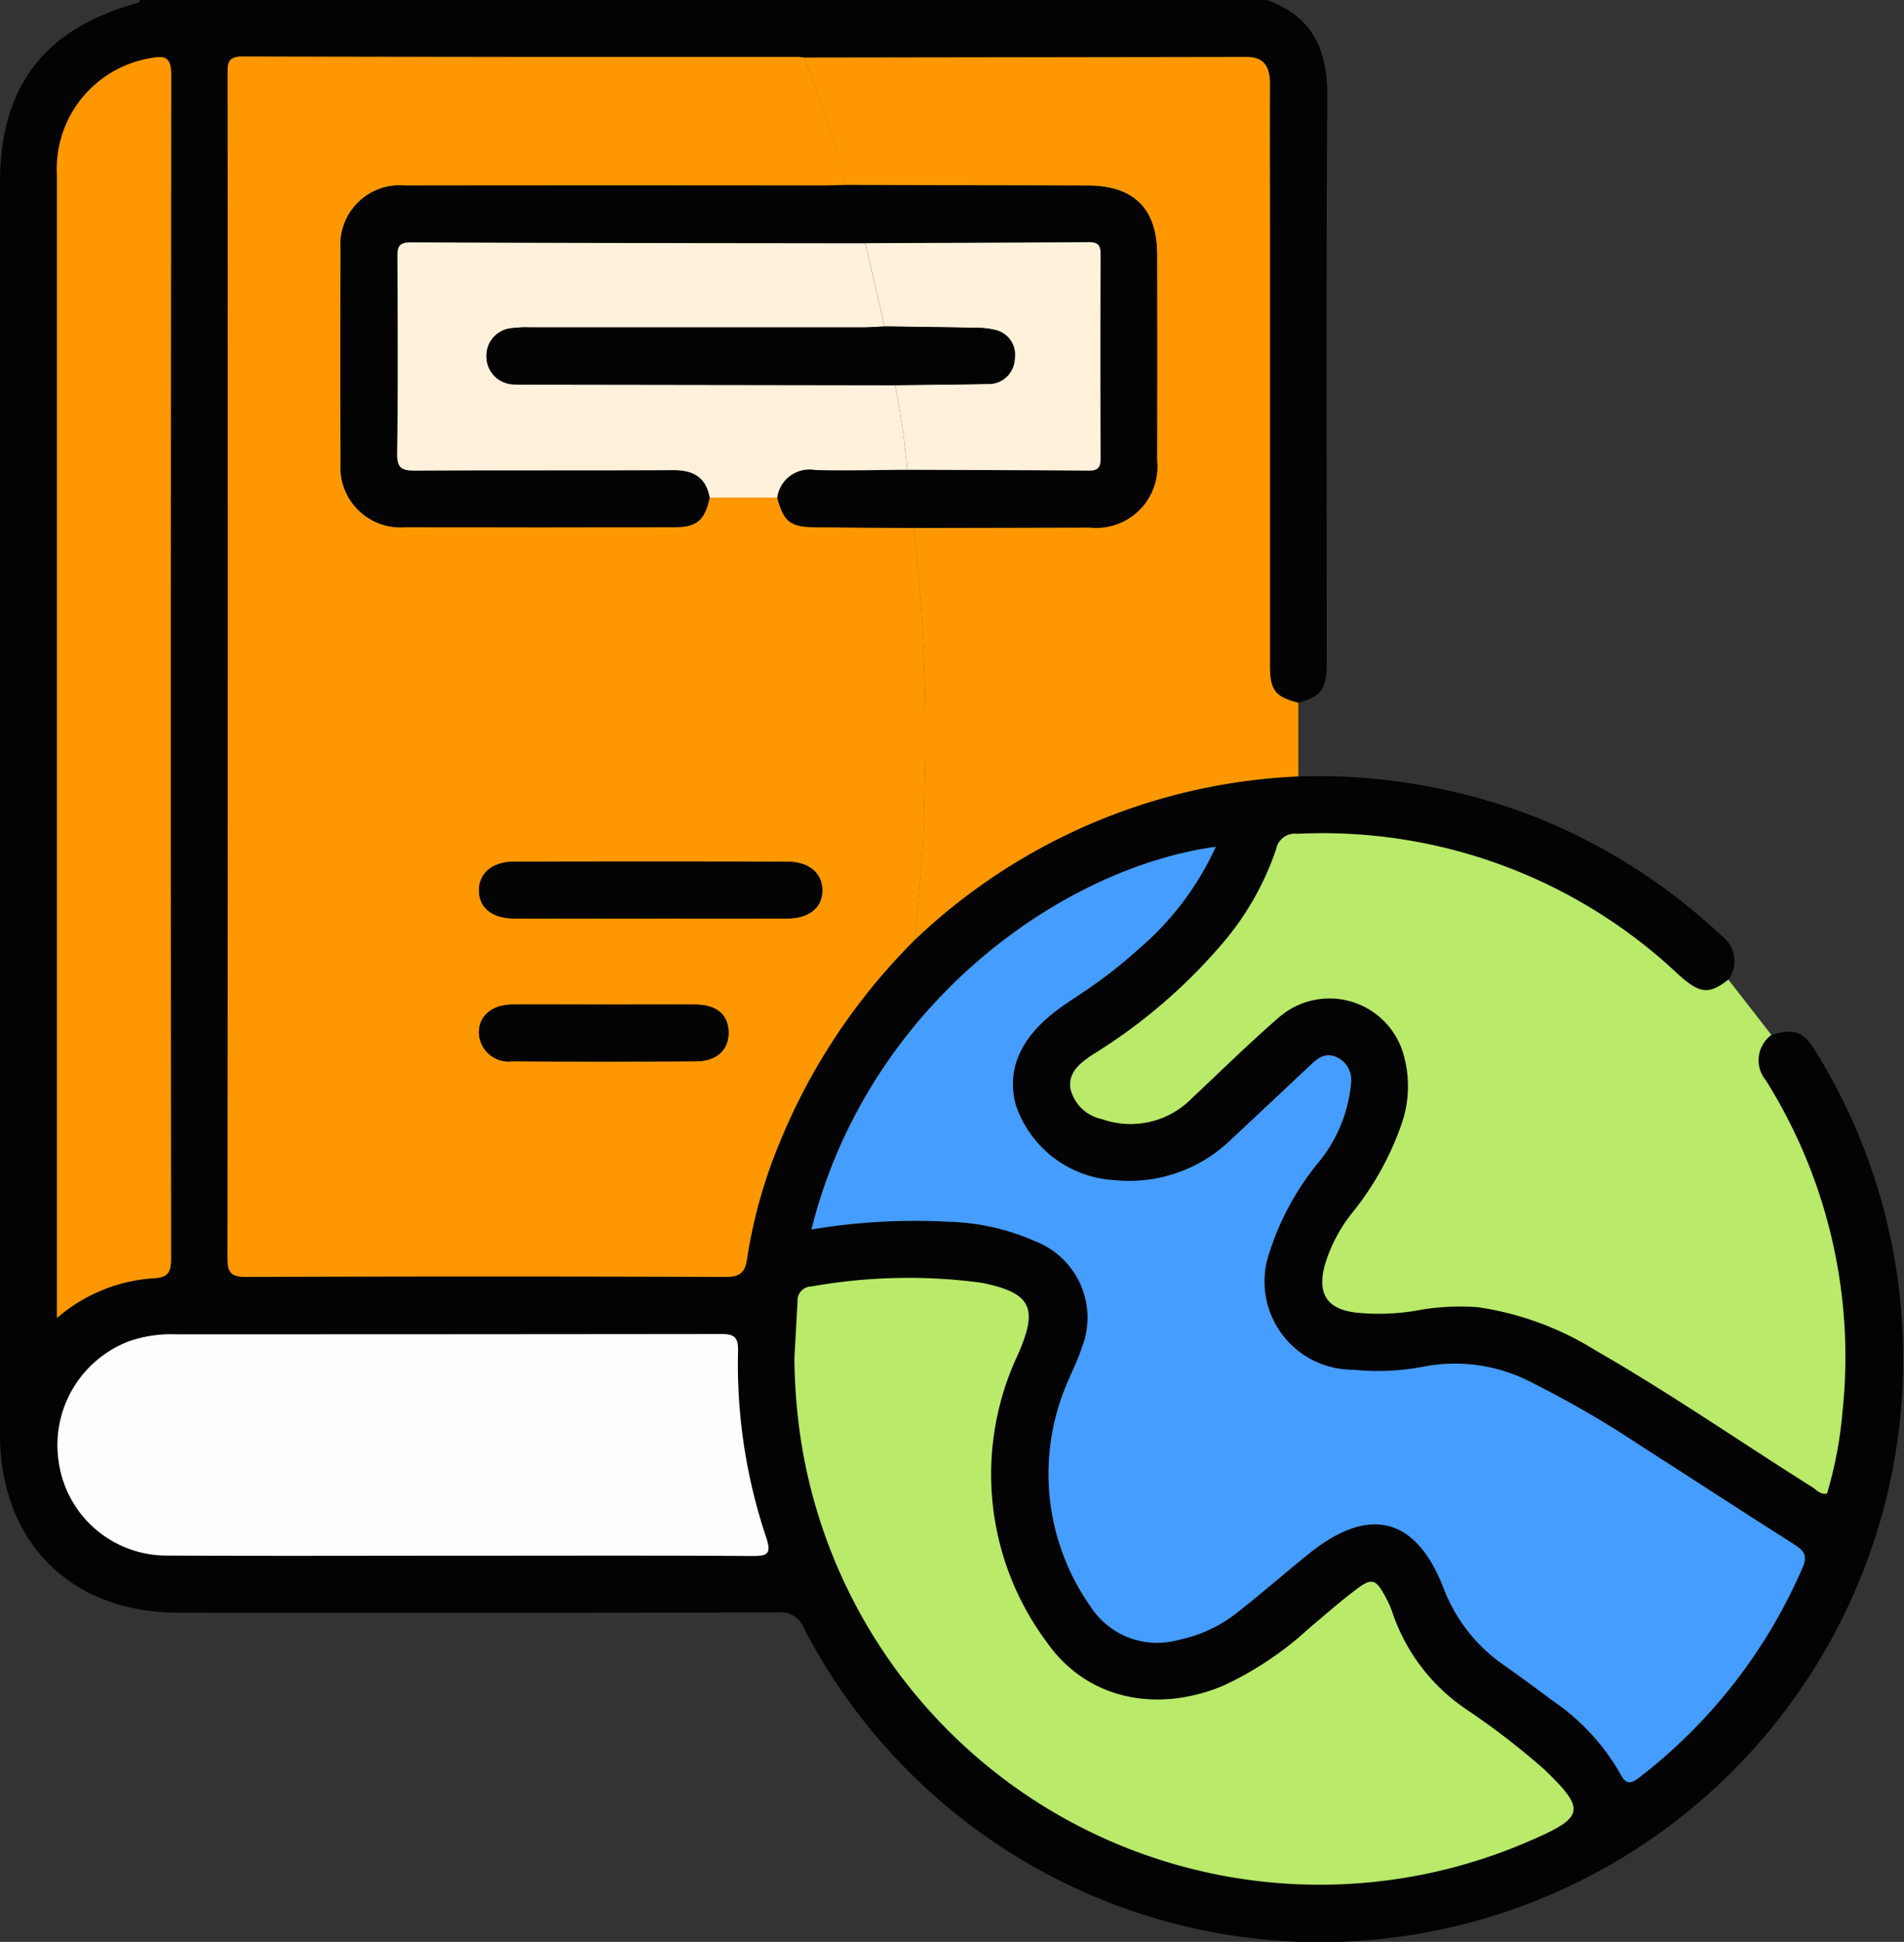 <svg xmlns="http://www.w3.org/2000/svg" width="88.275" height="90" viewBox="0 0 88.275 90">
  <rect x="0" y="0" width="88.275" height="90" fill="#333333" stroke="none"/>
  <g id="Grupo_110675" data-name="Grupo 110675" transform="translate(597.255 -1397.016)">
    <path id="Trazado_170285" data-name="Trazado 170285" d="M-537.06,1433a27.846,27.846,0,0,1,11.213,1.971,27.393,27.393,0,0,1,8.414,5.421,1.45,1.45,0,0,1,.307,2.027c-.906.71-1.331.66-2.341-.257a24.031,24.031,0,0,0-17.642-6.5.884.884,0,0,0-.985.718,13.273,13.273,0,0,1-2.341,4.19,25.471,25.471,0,0,1-6.154,5.319c-.569.373-1.167.819-1.035,1.6a1.885,1.885,0,0,0,1.451,1.392,3.981,3.981,0,0,0,4.208-1c1.327-1.24,2.62-2.519,3.992-3.706a3.571,3.571,0,0,1,5.766,1.637,5.353,5.353,0,0,1-.092,3.365,13.674,13.674,0,0,1-2.257,4.04,7.12,7.12,0,0,0-1.291,2.474c-.341,1.331.143,2.017,1.512,2.165a10.479,10.479,0,0,0,2.714-.092,10.854,10.854,0,0,1,2.882-.164,14.159,14.159,0,0,1,5.474,2.014c3.43,1.966,6.68,4.217,10.022,6.321.205.129.377.368.691.3a18.8,18.8,0,0,0,.715-3.79,24.084,24.084,0,0,0-3.554-15.359,1.459,1.459,0,0,1,.259-2.105c1.091-.311,1.465-.174,2.049.754a27.035,27.035,0,0,1-17.831,40.8A26.956,26.956,0,0,1-560,1472.448a1.142,1.142,0,0,0-1.21-.7q-13.885.024-27.771.01c-5.012,0-8.277-3.28-8.278-8.308q0-28.957,0-57.913c0-4.523,2.044-7.195,6.414-8.393.04-.011.062-.086.092-.132h52.219c2.112.75,2.83,2.283,2.815,4.466-.059,8.759-.024,17.519-.026,26.278,0,1.206-.245,1.536-1.321,1.828-1.074-.274-1.314-.578-1.315-1.724q0-10.313,0-20.626c0-2.106-.006-4.213,0-6.319,0-.748-.227-1.266-1.082-1.265l-20.536.03a2.5,2.5,0,0,0-.262-.027c-8.582,0-17.165.007-25.747-.021-.717,0-.7.321-.7.839q.013,27.416-.006,54.832c0,.661.131.894.852.891q11.116-.042,22.232,0c.672,0,.916-.2,1.005-.848a23.116,23.116,0,0,1,1.481-5.308,28.357,28.357,0,0,1,6.269-9.435A27.512,27.512,0,0,1-537.06,1433Zm-22.573,21a29.109,29.109,0,0,1,6.291-.363,10.713,10.713,0,0,1,4.087.908,3.8,3.8,0,0,1,2.155,4.941c-.158.5-.4.972-.6,1.456a10.671,10.671,0,0,0,1,10.522,3.673,3.673,0,0,0,4.084,1.556,6.46,6.46,0,0,0,2.755-1.294c1.13-.883,2.207-1.833,3.327-2.729,2.755-2.2,4.93-1.676,6.206,1.622a7.651,7.651,0,0,0,2.821,3.587q1.11.788,2.2,1.607a10.218,10.218,0,0,1,3.152,3.373c.29.566.494.529.942.18a24.562,24.562,0,0,0,7.519-9.673c.255-.58.081-.808-.383-1.1-2.373-1.5-4.724-3.042-7.091-4.555a48.119,48.119,0,0,0-5.081-2.949,7.668,7.668,0,0,0-5.026-.727,11.083,11.083,0,0,1-3.237.139,4.092,4.092,0,0,1-3.88-5.468,12.625,12.625,0,0,1,2.2-4.063,6.737,6.737,0,0,0,1.573-3.741,1.154,1.154,0,0,0-.674-1.218c-.5-.22-.841.029-1.174.342-1.239,1.162-2.474,2.329-3.718,3.485a6.77,6.77,0,0,1-5.382,1.879,5.132,5.132,0,0,1-4.6-3.5c-.458-1.764.314-3.315,2.328-4.677q.327-.221.656-.44a21.964,21.964,0,0,0,2.709-2.091,13.692,13.692,0,0,0,3.585-4.744C-548.071,1437.244-557.042,1443.639-559.633,1454Zm-.79,5.951a26.9,26.9,0,0,0,.306,3.853,24.344,24.344,0,0,0,33.88,18.5c2.443-1.059,2.508-1.417.554-3.289a35.334,35.334,0,0,0-3.546-2.733,8.805,8.805,0,0,1-3.468-4.509,4.088,4.088,0,0,0-.319-.72c-.457-.859-.628-.919-1.386-.343s-1.451,1.185-2.167,1.79a15.471,15.471,0,0,1-4,2.667c-3.111,1.288-6.343.591-8.173-2.052a13.02,13.02,0,0,1-1.316-13.32c.926-2.117.652-2.828-1.621-3.3-.114-.024-.232-.032-.348-.05a25.483,25.483,0,0,0-7.608.209.643.643,0,0,0-.643.674C-560.319,1458.192-560.374,1459.069-560.423,1459.946Zm-15.608,9.171c4.538,0,9.076-.015,13.613.015.731,0,.955-.064.682-.873a25.18,25.18,0,0,1-1.3-8.628c.013-.618-.156-.784-.771-.783q-12.647.029-25.295.014a5.966,5.966,0,0,0-2.156.316,5.151,5.151,0,0,0-3.272,5.6,5.051,5.051,0,0,0,4.975,4.335C-585.048,1469.134-580.54,1469.116-576.031,1469.117Zm-18.585-11.017a7.629,7.629,0,0,1,4.448-1.84c.718-.019.846-.288.845-.938q-.024-27.425.007-54.851c0-.853-.336-.877-.979-.755a5.2,5.2,0,0,0-4.32,5.391q0,26.063,0,52.126Z" transform="translate(0 0)" fill="#020302"/>
    <path id="Trazado_170286" data-name="Trazado 170286" d="M-353.6,1570.746a1.459,1.459,0,0,0-.259,2.105,24.084,24.084,0,0,1,3.554,15.359,18.8,18.8,0,0,1-.715,3.789c-.314.066-.485-.173-.691-.3-3.342-2.1-6.592-4.355-10.022-6.321a14.163,14.163,0,0,0-5.474-2.014,10.859,10.859,0,0,0-2.882.164,10.467,10.467,0,0,1-2.714.092c-1.369-.148-1.853-.834-1.512-2.165a7.12,7.12,0,0,1,1.291-2.474,13.673,13.673,0,0,0,2.257-4.04,5.353,5.353,0,0,0,.092-3.364,3.571,3.571,0,0,0-5.766-1.637c-1.372,1.187-2.666,2.466-3.992,3.706a3.981,3.981,0,0,1-4.208,1,1.885,1.885,0,0,1-1.451-1.392c-.132-.778.466-1.223,1.035-1.6a25.477,25.477,0,0,0,6.154-5.319,13.276,13.276,0,0,0,2.341-4.191.884.884,0,0,1,.985-.718,24.032,24.032,0,0,1,17.642,6.5c1.01.917,1.435.967,2.341.257Z" transform="translate(-161.528 -125.765)" fill="#b9ea69"/>
    <path id="Trazado_170287" data-name="Trazado 170287" d="M-438.675,1408.275l20.536-.03c.855,0,1.085.517,1.082,1.265-.009,2.106,0,4.213,0,6.319q0,10.313,0,20.626c0,1.146.241,1.45,1.315,1.724q0,1.705,0,3.411a27.511,27.511,0,0,0-17.812,7.607,69.119,69.119,0,0,0,.486-7.234,84.781,84.781,0,0,0-.5-11.888q4.081-.014,8.163-.029a2.83,2.83,0,0,0,3.11-3.1q.011-4.784,0-9.569c0-2.1-1.082-3.166-3.2-3.172l-11.235-.031A47.649,47.649,0,0,0-438.675,1408.275Z" transform="translate(-121.318 -8.59)" fill="#ff9800"/>
    <path id="Trazado_170288" data-name="Trazado 170288" d="M-520.55,1430.013a84.775,84.775,0,0,1,.5,11.888,69.15,69.15,0,0,1-.486,7.234,28.357,28.357,0,0,0-6.268,9.435,23.115,23.115,0,0,0-1.481,5.308c-.089.645-.334.851-1.005.848q-11.116-.04-22.232,0c-.72,0-.852-.23-.852-.891q.025-27.416.006-54.832c0-.518-.015-.841.7-.839,8.582.028,17.165.019,25.747.021a2.5,2.5,0,0,1,.262.027,47.664,47.664,0,0,1,1.953,5.9c-.351.01-.7.029-1.052.029q-9.7,0-19.4,0a2.744,2.744,0,0,0-2.968,2.949q-.021,4.96,0,9.921a2.781,2.781,0,0,0,2.97,2.961q6.234.02,12.467,0c1.085,0,1.435-.3,1.674-1.38l3.13,0c.3,1.128.609,1.369,1.779,1.377Q-522.83,1430-520.55,1430.013Zm-12.283,18.1c2.138,0,4.276,0,6.413,0,1.015,0,1.633-.515,1.622-1.317s-.628-1.315-1.647-1.317q-6.326-.011-12.651,0c-1,0-1.628.541-1.622,1.342s.617,1.289,1.646,1.292C-536.992,1448.121-534.912,1448.116-532.833,1448.116Zm-2.037,3.99c-1.433,0-2.866-.009-4.3,0-.95.008-1.548.524-1.549,1.3a1.378,1.378,0,0,0,1.538,1.333q4.255.022,8.51,0c.964,0,1.522-.517,1.526-1.321,0-.819-.535-1.3-1.514-1.309C-532.062,1452.1-533.466,1452.106-534.87,1452.106Z" transform="translate(-34.332 -8.53)" fill="#ff9800"/>
    <path id="Trazado_170289" data-name="Trazado 170289" d="M-437.144,1581.772c2.591-10.357,11.562-16.751,18.745-17.734a13.691,13.691,0,0,1-3.585,4.744,21.948,21.948,0,0,1-2.709,2.091q-.329.218-.656.44c-2.014,1.363-2.786,2.914-2.328,4.677a5.132,5.132,0,0,0,4.6,3.5,6.771,6.771,0,0,0,5.382-1.879c1.245-1.156,2.479-2.323,3.718-3.485.333-.312.675-.561,1.173-.342a1.154,1.154,0,0,1,.674,1.218,6.737,6.737,0,0,1-1.573,3.741,12.627,12.627,0,0,0-2.2,4.064,4.092,4.092,0,0,0,3.88,5.468,11.088,11.088,0,0,0,3.237-.139,7.668,7.668,0,0,1,5.026.727,48.125,48.125,0,0,1,5.081,2.949c2.367,1.513,4.718,3.052,7.091,4.555.464.294.638.522.383,1.1a24.563,24.563,0,0,1-7.519,9.673c-.449.348-.652.386-.942-.18a10.219,10.219,0,0,0-3.152-3.373q-1.086-.821-2.2-1.607a7.649,7.649,0,0,1-2.821-3.587c-1.275-3.3-3.451-3.826-6.206-1.622-1.12.9-2.2,1.846-3.327,2.729a6.457,6.457,0,0,1-2.755,1.294,3.673,3.673,0,0,1-4.084-1.556,10.671,10.671,0,0,1-1-10.522c.205-.484.443-.957.6-1.456a3.8,3.8,0,0,0-2.155-4.941,10.711,10.711,0,0,0-4.087-.908A29.1,29.1,0,0,0-437.144,1581.772Z" transform="translate(-122.489 -127.776)" fill="#459dff"/>
    <path id="Trazado_170290" data-name="Trazado 170290" d="M-440.507,1652.737c.05-.877.1-1.754.146-2.631a.643.643,0,0,1,.643-.674,25.479,25.479,0,0,1,7.608-.209c.116.017.233.026.348.05,2.273.474,2.547,1.185,1.621,3.3a13.021,13.021,0,0,0,1.316,13.32c1.83,2.644,5.061,3.341,8.173,2.052a15.473,15.473,0,0,0,4-2.667c.715-.6,1.421-1.224,2.167-1.79s.929-.516,1.386.343a4.086,4.086,0,0,1,.319.72,8.806,8.806,0,0,0,3.468,4.509,35.342,35.342,0,0,1,3.546,2.733c1.954,1.871,1.889,2.229-.554,3.288a24.344,24.344,0,0,1-33.88-18.5A26.9,26.9,0,0,1-440.507,1652.737Z" transform="translate(-119.916 -192.791)" fill="#b9ea69"/>
    <path id="Trazado_170291" data-name="Trazado 170291" d="M-567.39,1670.428c-4.509,0-9.017.018-13.526-.008a5.05,5.05,0,0,1-4.975-4.335,5.15,5.15,0,0,1,3.272-5.6,5.964,5.964,0,0,1,2.156-.316q12.647,0,25.295-.014c.615,0,.783.165.771.783a25.181,25.181,0,0,0,1.3,8.629c.273.809.049.878-.682.873C-558.314,1670.413-562.852,1670.428-567.39,1670.428Z" transform="translate(-8.641 -201.311)" fill="#fefdfd"/>
    <path id="Trazado_170292" data-name="Trazado 170292" d="M-586.026,1466.713v-.867q0-26.063,0-52.126a5.2,5.2,0,0,1,4.32-5.391c.643-.123.98-.1.979.755q-.038,27.425-.007,54.851c0,.65-.127.919-.845.938A7.626,7.626,0,0,0-586.026,1466.713Z" transform="translate(-8.59 -8.614)" fill="#ff9800"/>
    <path id="Trazado_170293" data-name="Trazado 170293" d="M-503.5,1449.386q-2.28-.014-4.559-.029c-1.169-.008-1.478-.249-1.779-1.377a1.51,1.51,0,0,1,1.763-1.277c1.418.037,2.838,0,4.257-.011,2.807.011,5.615.016,8.422.042.427,0,.55-.15.548-.559q-.018-4.739,0-9.478c0-.416-.13-.556-.551-.553-3.45.027-6.9.035-10.352.049-7.025-.01-14.051-.01-21.076-.044-.633,0-.621.295-.62.745.011,3.015.031,6.031-.013,9.045-.01.708.246.793.855.789,3.981-.025,7.963,0,11.944-.022.926-.005,1.52.323,1.691,1.27-.24,1.078-.589,1.378-1.674,1.38q-6.234.008-12.467,0a2.781,2.781,0,0,1-2.97-2.961q-.022-4.96,0-9.921a2.743,2.743,0,0,1,2.967-2.949q9.7-.012,19.4,0c.351,0,.7-.019,1.052-.029l11.235.031c2.113.006,3.192,1.072,3.2,3.172q.007,4.785,0,9.569a2.83,2.83,0,0,1-3.11,3.1Q-499.417,1449.378-503.5,1449.386Z" transform="translate(-51.384 -27.903)" fill="#020302"/>
    <path id="Trazado_170294" data-name="Trazado 170294" d="M-495.25,1455.35c-1.419.008-2.839.048-4.257.011a1.51,1.51,0,0,0-1.763,1.277l-3.13,0c-.172-.946-.766-1.275-1.691-1.27-3.981.021-7.963,0-11.944.022-.609,0-.866-.081-.856-.79.044-3.015.024-6.03.013-9.045,0-.45-.013-.748.62-.745,7.025.034,14.051.034,21.075.044q.444,1.927.889,3.854c-.32.014-.641.041-.962.041q-7.726,0-15.453,0a5.436,5.436,0,0,0-.875.036,1.281,1.281,0,0,0-1.165,1.321,1.292,1.292,0,0,0,1.29,1.283c.291.024.585.012.877.013l16.768.025A30.953,30.953,0,0,1-495.25,1455.35Z" transform="translate(-59.951 -36.561)" fill="#fff1db"/>
    <path id="Trazado_170295" data-name="Trazado 170295" d="M-494.869,1569.587c-2.079,0-4.159,0-6.238,0-1.03,0-1.64-.491-1.646-1.292s.619-1.34,1.622-1.342q6.326-.013,12.651,0c1.018,0,1.636.514,1.647,1.317s-.607,1.313-1.622,1.317C-490.593,1569.592-492.731,1569.587-494.869,1569.587Z" transform="translate(-72.296 -130.001)" fill="#020302"/>
    <path id="Trazado_170296" data-name="Trazado 170296" d="M-496.906,1595.155c1.4,0,2.807-.01,4.211,0,.98.009,1.518.49,1.514,1.309,0,.8-.562,1.316-1.526,1.321q-4.255.021-8.51,0a1.378,1.378,0,0,1-1.538-1.333c0-.773.6-1.289,1.549-1.3C-499.772,1595.146-498.339,1595.155-496.906,1595.155Z" transform="translate(-72.296 -151.579)" fill="#020302"/>
    <path id="Trazado_170297" data-name="Trazado 170297" d="M-424.572,1455.333a30.94,30.94,0,0,0-.562-3.925c1.426-.018,2.851-.028,4.277-.056a1.208,1.208,0,0,0,1.276-1.18,1.174,1.174,0,0,0-.9-1.323,3.726,3.726,0,0,0-.949-.1c-1.395-.029-2.79-.044-4.184-.064q-.445-1.927-.889-3.854c3.451-.014,6.9-.022,10.352-.049.42,0,.552.137.551.553q-.02,4.739,0,9.478c0,.41-.121.563-.548.559C-418.957,1455.349-421.765,1455.345-424.572,1455.333Z" transform="translate(-130.629 -36.544)" fill="#fff1db"/>
    <path id="Trazado_170298" data-name="Trazado 170298" d="M-482.807,1461.4c1.395.02,2.79.036,4.184.064a3.726,3.726,0,0,1,.949.1,1.174,1.174,0,0,1,.9,1.323,1.208,1.208,0,0,1-1.276,1.18c-1.425.028-2.851.038-4.277.056l-16.768-.025c-.293,0-.587.012-.877-.013a1.292,1.292,0,0,1-1.29-1.283,1.281,1.281,0,0,1,1.165-1.321,5.437,5.437,0,0,1,.875-.036q7.726,0,15.453,0C-483.448,1461.437-483.127,1461.41-482.807,1461.4Z" transform="translate(-73.437 -49.252)" fill="#020302"/>
  </g>
</svg>
